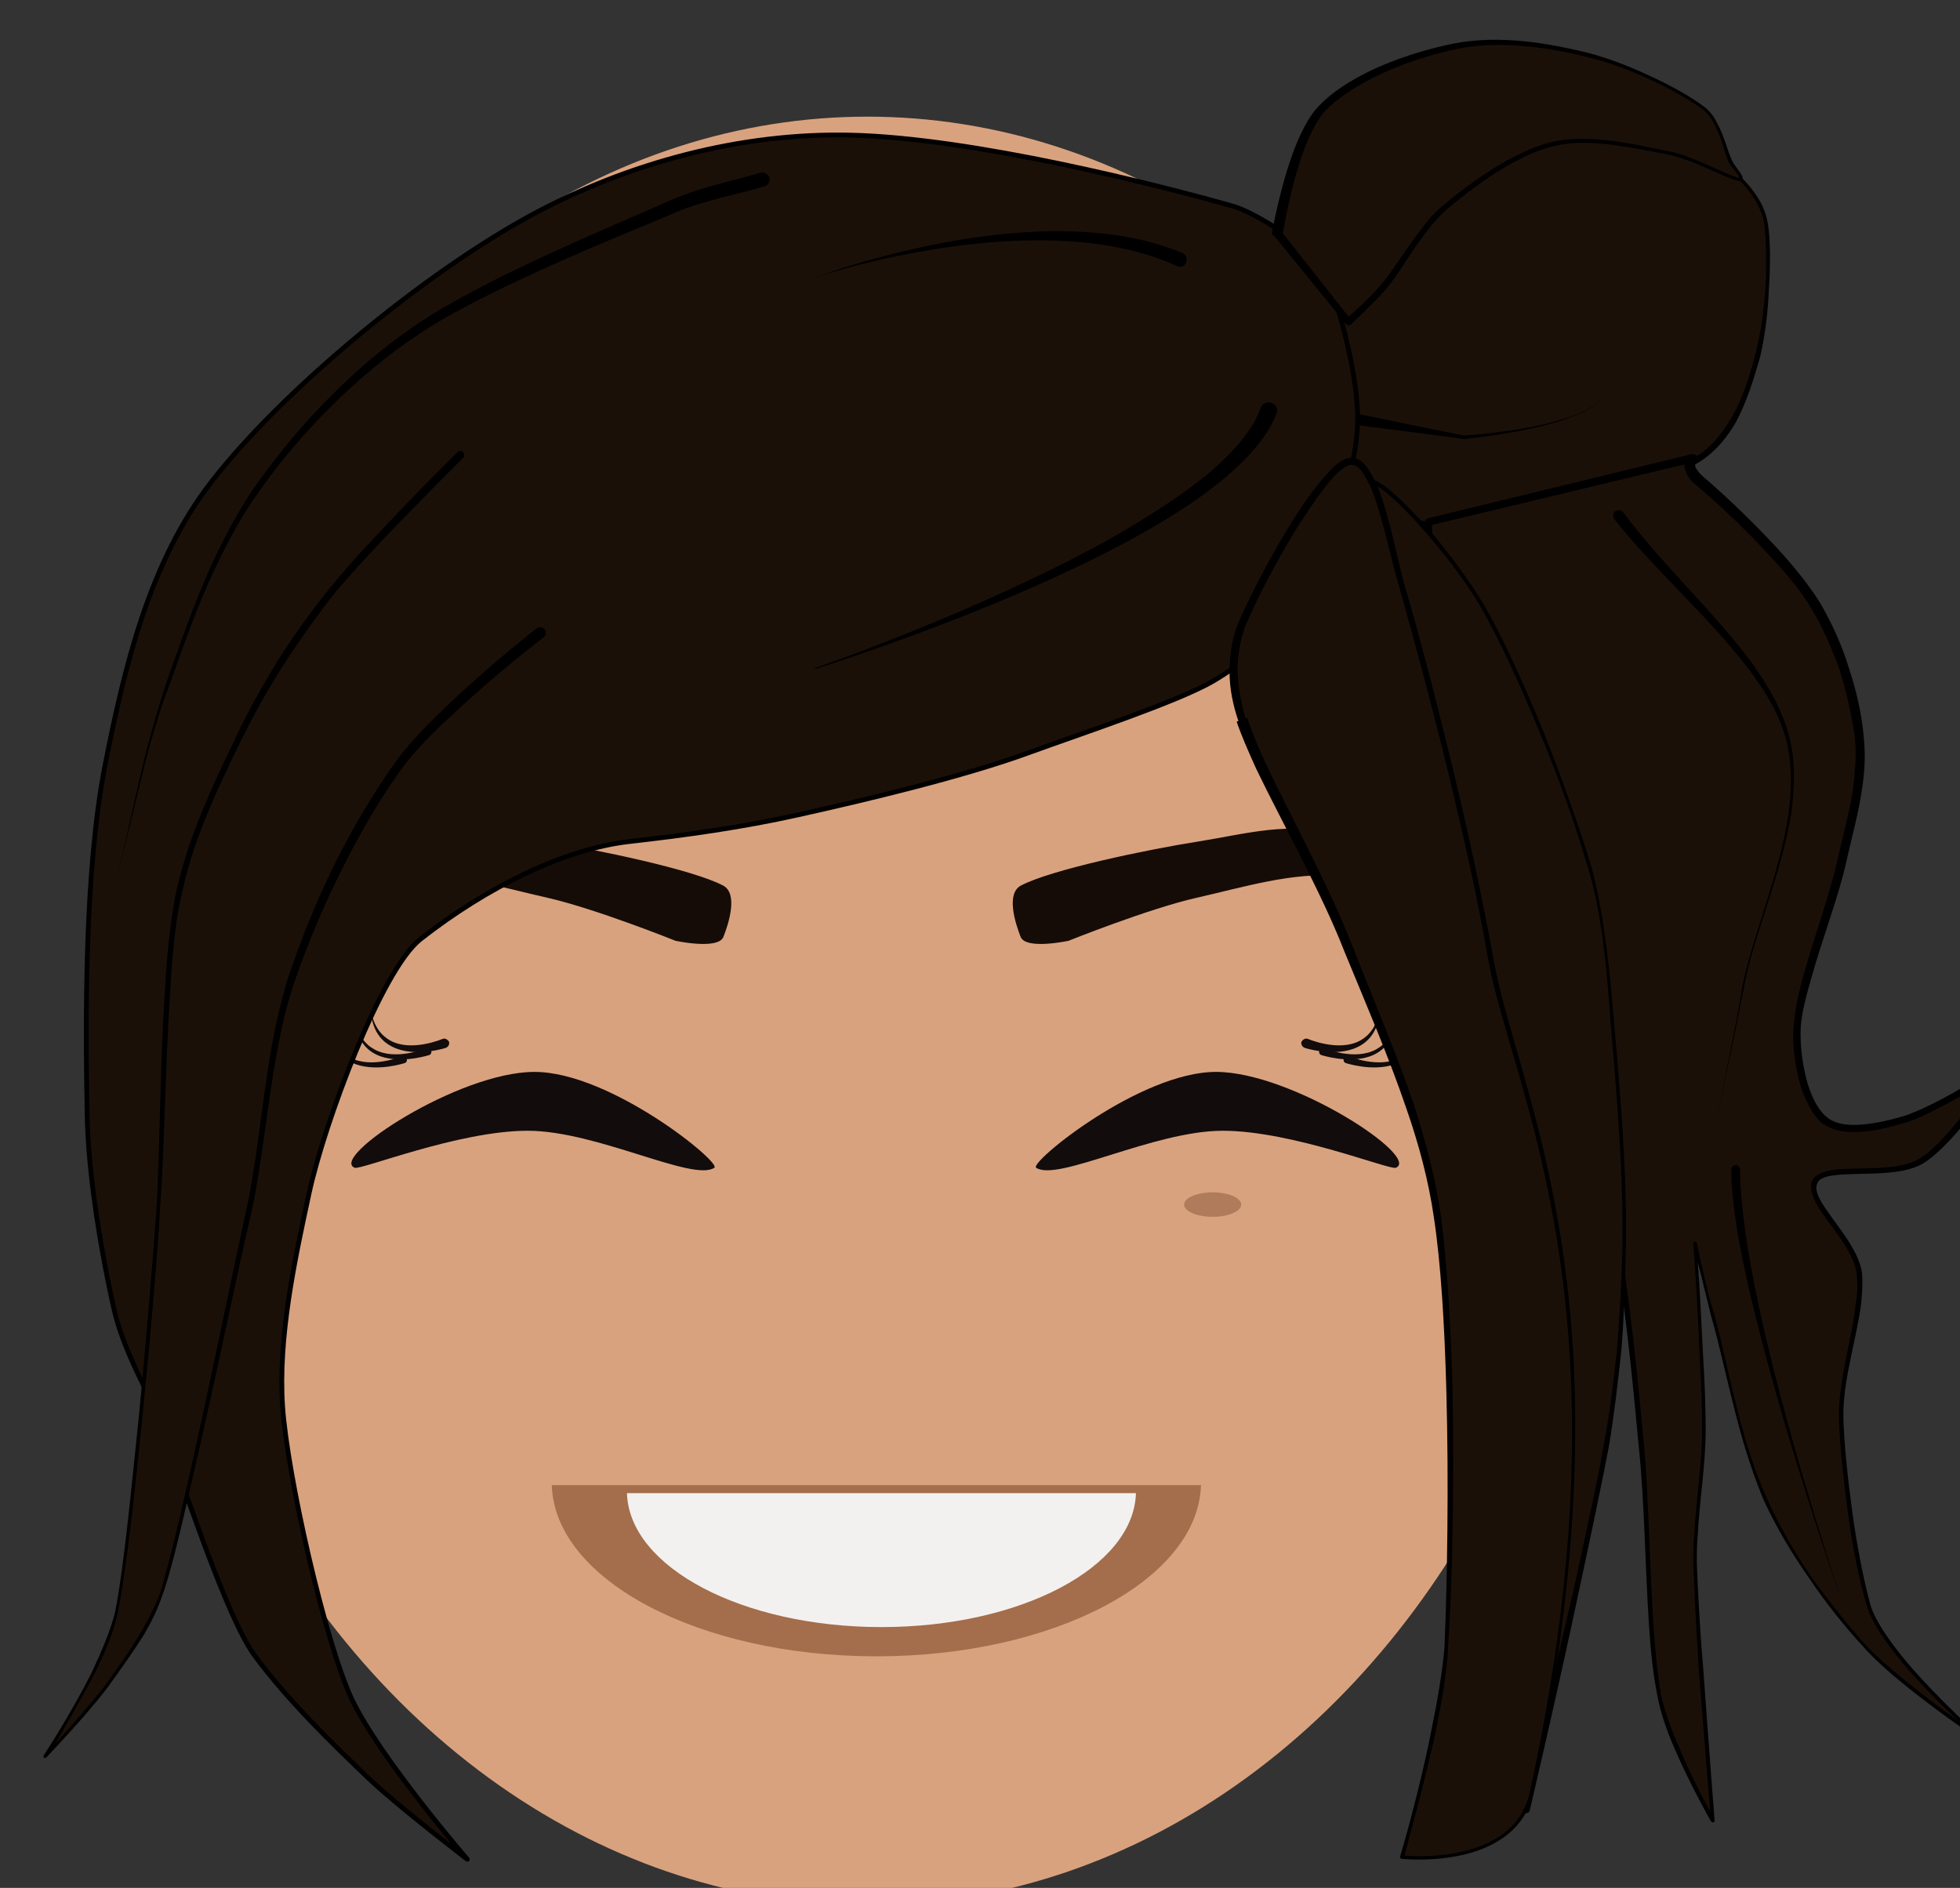 <?xml version="1.0" encoding="UTF-8" standalone="no"?>
<!DOCTYPE svg PUBLIC "-//W3C//DTD SVG 1.1//EN" "http://www.w3.org/Graphics/SVG/1.1/DTD/svg11.dtd">
<svg width="100%" height="100%" viewBox="0 0 407 392" version="1.1" xmlns="http://www.w3.org/2000/svg" xmlns:xlink="http://www.w3.org/1999/xlink" xml:space="preserve" xmlns:serif="http://www.serif.com/" style="fill-rule:evenodd;clip-rule:evenodd;stroke-linecap:round;stroke-linejoin:round;stroke-miterlimit:1.5;">
    <rect x="0" y="0" width="407" height="392" fill="#333333" stroke="none"/>
    <g transform="matrix(1,0,0,1,-11039,-2429)">
        <g id="Plan-de-travail8" serif:id="Plan de travail8" transform="matrix(1.08,0,0,1.024,1968.41,-666.06)">
            <rect x="8402" y="3024" width="377" height="383" style="fill:none;"/>
            <clipPath id="_clip1">
                <rect x="8402" y="3024" width="377" height="383"/>
            </clipPath>
            <g clip-path="url(#_clip1)">
                <g transform="matrix(1.567,0,0,2.567,-8903.66,-10733.4)">
                    <g transform="matrix(0.769,0,0,0.406,10400.3,4583.17)">
                        <ellipse cx="972.5" cy="2107" rx="117.5" ry="174" style="fill:rgb(217,162,126);"/>
                    </g>
                    <g transform="matrix(1,0,0,0.644,841,1962.46)">
                        <ellipse cx="10349.5" cy="5421.5" rx="3.5" ry="1.5" style="fill:rgb(121,74,45);fill-opacity:0.43;"/>
                    </g>
                    <g transform="matrix(1,0,0,1.473,1838,-835.498)">
                        <g transform="matrix(1,0,0,0.437,-1016,2104.55)">
                            <path d="M10384.8,4937.41C10384.8,4937.41 10388.1,4938.52 10390.8,4937.58C10392.4,4937.01 10393.7,4935.73 10394,4933.01C10394,4932.98 10394,4932.97 10394,4932.96C10394,4932.96 10394,4932.97 10394,4932.99C10393.6,4934.95 10392.7,4936.09 10391.6,4936.7C10389,4938.19 10385.2,4936.59 10385.2,4936.59C10384.9,4936.5 10384.7,4936.61 10384.6,4936.84C10384.5,4937.07 10384.6,4937.33 10384.8,4937.41Z" style="fill:rgb(18,12,12);"/>
                        </g>
                        <g transform="matrix(1,0,0,0.437,-1019,2104.12)">
                            <path d="M10384.8,4937.41C10384.8,4937.41 10388.1,4938.52 10390.8,4937.58C10392.4,4937.01 10393.7,4935.73 10394,4933.01C10394,4932.98 10394,4932.97 10394,4932.96C10394,4932.96 10394,4932.97 10394,4932.99C10393.6,4934.95 10392.7,4936.09 10391.6,4936.7C10389,4938.19 10385.2,4936.59 10385.2,4936.59C10384.9,4936.5 10384.7,4936.61 10384.6,4936.84C10384.5,4937.07 10384.6,4937.33 10384.8,4937.41Z" style="fill:rgb(18,12,12);"/>
                        </g>
                        <g transform="matrix(1,0,0,0.437,-1021,2103.68)">
                            <path d="M10384.8,4937.55C10384.8,4937.55 10388.1,4938.64 10390.8,4937.65C10392.4,4937.06 10393.8,4935.76 10394,4933.01C10394.1,4932.98 10394,4932.95 10394,4932.95C10394,4932.95 10394,4932.97 10394,4932.99C10393.6,4934.94 10392.7,4936.05 10391.6,4936.65C10389,4938.09 10385.2,4936.45 10385.2,4936.45C10384.9,4936.33 10384.6,4936.49 10384.4,4936.79C10384.3,4937.1 10384.5,4937.44 10384.8,4937.55Z" style="fill:rgb(18,12,12);"/>
                        </g>
                        <g transform="matrix(-0.099,0,0,0.049,10087.3,3419.49)">
                            <path d="M7195.17,17312.8C7163.46,17301.4 7323.82,17207.9 7418.07,17207.9C7512.32,17207.9 7650.22,17307.3 7640.97,17312.8C7614.51,17328.5 7495.39,17272.3 7409.63,17272.3C7323.87,17272.3 7202.74,17315.6 7195.17,17312.8Z" style="fill:rgb(18,12,12);"/>
                        </g>
                    </g>
                    <g transform="matrix(-1,0,0,1.473,20460.2,-835.498)">
                        <g transform="matrix(1,0,0,0.437,-1016,2104.55)">
                            <path d="M10385.2,4936.59C10385.2,4936.59 10389,4938.19 10391.6,4936.7C10392.7,4936.09 10393.6,4934.95 10394,4932.99C10394,4932.97 10394,4932.96 10394,4932.96C10394,4932.97 10394,4932.98 10394,4933.01C10393.7,4935.73 10392.4,4937.01 10390.8,4937.58C10388.1,4938.52 10384.8,4937.41 10384.8,4937.41C10384.6,4937.33 10384.5,4937.07 10384.6,4936.84C10384.7,4936.61 10384.9,4936.5 10385.2,4936.59Z" style="fill:rgb(18,12,12);"/>
                        </g>
                        <g transform="matrix(1,0,0,0.437,-1019,2104.12)">
                            <path d="M10385.2,4936.59C10385.2,4936.59 10389,4938.19 10391.6,4936.7C10392.7,4936.09 10393.6,4934.95 10394,4932.99C10394,4932.97 10394,4932.96 10394,4932.96C10394,4932.97 10394,4932.98 10394,4933.01C10393.7,4935.73 10392.4,4937.01 10390.8,4937.58C10388.1,4938.52 10384.8,4937.41 10384.8,4937.41C10384.6,4937.33 10384.5,4937.07 10384.6,4936.84C10384.7,4936.61 10384.9,4936.5 10385.2,4936.59Z" style="fill:rgb(18,12,12);"/>
                        </g>
                        <g transform="matrix(1,0,0,0.437,-1021,2103.68)">
                            <path d="M10385.2,4936.45C10385.2,4936.45 10389,4938.09 10391.6,4936.65C10392.7,4936.05 10393.6,4934.94 10394,4932.99C10394,4932.97 10394,4932.95 10394,4932.95C10394,4932.95 10394.1,4932.98 10394,4933.01C10393.8,4935.76 10392.4,4937.06 10390.8,4937.65C10388.1,4938.64 10384.8,4937.55 10384.8,4937.55C10384.5,4937.44 10384.3,4937.1 10384.4,4936.79C10384.6,4936.49 10384.9,4936.33 10385.2,4936.45Z" style="fill:rgb(18,12,12);"/>
                        </g>
                        <g transform="matrix(-0.099,0,0,0.049,10087.3,3419.49)">
                            <path d="M7195.17,17312.8C7163.46,17301.4 7323.82,17207.9 7418.07,17207.9C7512.32,17207.9 7650.22,17307.3 7640.97,17312.8C7614.51,17328.5 7495.39,17272.3 7409.63,17272.3C7323.87,17272.3 7202.74,17315.6 7195.17,17312.8Z" style="fill:rgb(18,12,12);"/>
                        </g>
                    </g>
                    <g transform="matrix(-0.519,-0.029,-0.045,0.335,15163.6,4252.02)">
                        <path d="M7233,4153C7233,4153 7255.5,4139.27 7266.5,4139.27C7277.5,4139.27 7288.71,4143.84 7299.5,4147.27C7310.5,4150.77 7328.68,4159.94 7328.68,4159.94C7328.68,4159.94 7338.51,4162.98 7340,4160C7341.5,4157 7344.36,4150.19 7341,4148C7334.33,4143.67 7312.17,4137 7300,4134C7289.56,4131.43 7278.34,4127.07 7268,4130C7256.83,4133.17 7233,4153 7233,4153Z" style="fill:rgb(22,12,7);"/>
                    </g>
                    <g transform="matrix(0.519,-0.029,0.045,0.335,7133.81,4252.02)">
                        <path d="M7233,4153C7233,4153 7255.5,4139.27 7266.5,4139.27C7277.5,4139.27 7288.71,4143.84 7299.5,4147.27C7310.5,4150.77 7328.68,4159.94 7328.68,4159.94C7328.68,4159.94 7338.51,4162.98 7340,4160C7341.5,4157 7344.36,4150.19 7341,4148C7334.33,4143.67 7312.17,4137 7300,4134C7289.56,4131.43 7278.34,4127.07 7268,4130C7256.83,4133.17 7233,4153 7233,4153Z" style="fill:rgb(22,12,7);"/>
                    </g>
                    <g transform="matrix(0.426,0,0,0.147,9917.46,5085.34)">
                        <path d="M2984.99,2658C2984.19,2708.91 2942.6,2750 2891.5,2750C2840.4,2750 2798.81,2708.91 2798.01,2658L2984.99,2658Z" style="fill:rgb(164,109,75);"/>
                    </g>
                    <g transform="matrix(0.334,0,0,0.115,10184.1,5171.03)">
                        <path d="M2984.99,2658C2984.19,2708.91 2942.6,2750 2891.5,2750C2840.4,2750 2798.81,2708.91 2798.01,2658L2984.99,2658Z" style="fill:rgb(243,241,240);"/>
                    </g>
                    <g transform="matrix(1.09,0,0,0.702,-120.103,921.556)">
                        <path d="M10402,6380C10406.2,6380 10413,6377.33 10418,6376C10422.7,6374.75 10428.7,6374.5 10432,6372C10435.3,6369.5 10436.9,6365.03 10438,6361C10439.2,6356.67 10439.5,6349.5 10439,6346C10438.7,6343.62 10436.9,6341.41 10435,6340C10432,6337.83 10426.2,6333 10421,6333C10414.7,6333 10402,6336.83 10397,6340C10393.2,6342.39 10392.3,6348.17 10391,6352C10389.8,6355.52 10388.7,6359.29 10389,6363C10389.3,6367 10390.8,6373.17 10393,6376C10395,6378.61 10398.7,6380 10402,6380Z" style="fill:rgb(27,16,8);"/>
                        <path d="M10402,6380.64C10403.4,6380.62 10405.2,6380.31 10407,6379.83C10410.7,6378.91 10414.8,6377.39 10418.1,6376.47C10421.3,6375.6 10425,6375.18 10428.1,6374.22C10429.7,6373.75 10431.1,6373.14 10432.2,6372.29C10433.6,6371.24 10434.7,6369.85 10435.6,6368.3C10436.8,6366.07 10437.6,6363.49 10438.3,6361.07C10438.8,6358.98 10439.2,6356.24 10439.3,6353.56C10439.5,6350.64 10439.5,6347.81 10439.2,6345.97C10439,6344.74 10438.5,6343.56 10437.7,6342.51C10437,6341.47 10436.1,6340.56 10435.1,6339.85C10433.3,6338.52 10430.3,6336.17 10427.1,6334.56C10425.1,6333.55 10423,6332.82 10421,6332.82C10417.9,6332.82 10413.1,6333.75 10408.6,6335.07C10403.9,6336.43 10399.4,6338.19 10396.9,6339.79C10395.3,6340.78 10394.2,6342.33 10393.4,6344.1C10392.2,6346.64 10391.5,6349.61 10390.7,6351.9C10390,6354.02 10389.3,6356.23 10388.9,6358.46C10388.6,6359.98 10388.5,6361.51 10388.6,6363.03C10388.8,6365.37 10389.4,6368.45 10390.3,6371.18C10390.9,6373.2 10391.7,6375.03 10392.7,6376.25C10393.7,6377.63 10395.2,6378.69 10396.9,6379.4C10398.5,6380.1 10400.3,6380.46 10402,6380.47L10402,6380.64ZM10402,6379.53C10400.4,6379.54 10398.7,6379.22 10397.2,6378.58C10395.7,6377.94 10394.3,6376.99 10393.3,6375.75C10392.4,6374.59 10391.7,6372.85 10391,6370.94C10390.1,6368.27 10389.6,6365.26 10389.4,6362.97C10389.2,6361.51 10389.3,6360.03 10389.6,6358.57C10389.9,6356.37 10390.6,6354.19 10391.3,6352.1C10392.1,6349.82 10392.7,6346.86 10393.9,6344.33C10394.6,6342.65 10395.6,6341.16 10397.1,6340.21C10399.6,6338.61 10404.1,6336.83 10408.7,6335.47C10413.2,6334.13 10417.9,6333.19 10421,6333.18C10423,6333.18 10425,6333.88 10427,6334.87C10430.2,6336.47 10433.1,6338.82 10434.9,6340.15C10435.8,6340.84 10436.7,6341.72 10437.4,6342.73C10438.1,6343.73 10438.6,6344.86 10438.8,6346.03C10439,6347.84 10439.1,6350.65 10438.9,6353.52C10438.7,6356.17 10438.3,6358.87 10437.7,6360.93C10437.1,6363.29 10436.3,6365.81 10435,6367.97C10434.1,6369.43 10433.1,6370.73 10431.8,6371.71C10430.7,6372.49 10429.4,6373.03 10427.9,6373.46C10424.8,6374.36 10421,6374.72 10417.9,6375.53C10414.5,6376.39 10410.4,6377.83 10406.8,6378.69C10405,6379.1 10403.3,6379.38 10402,6379.36L10402,6379.53Z"/>
                    </g>
                    <g transform="matrix(1.09,0,0,0.814,-120.103,207.477)">
                        <path d="M10430.7,6372.81C10430.7,6372.81 10429.7,6373.68 10431.5,6375C10434.7,6377.36 10441.5,6382.83 10444.5,6387C10447.2,6390.77 10449,6395.83 10449.5,6400C10450,6404.03 10448.5,6408.07 10447.5,6412C10446.3,6416.67 10442.8,6423.83 10442.5,6428C10442.2,6431.15 10443.5,6435.5 10445.5,6437C10447.5,6438.5 10451.6,6437.73 10454.5,6437C10457.8,6436.17 10465.5,6432 10465.5,6432C10465.5,6432 10460,6439.17 10456.5,6441C10453,6442.83 10445.7,6441.17 10444.5,6443C10443.3,6444.83 10449.1,6448.6 10449.5,6452C10450,6455.83 10447.3,6461.29 10447.5,6466C10447.7,6471.33 10448.8,6478.83 10450.5,6484C10452,6488.68 10463,6497 10463,6497C10463,6497 10453.8,6491.65 10450,6488C10446,6484.17 10441.8,6479.24 10439,6474C10436.2,6468.67 10434.3,6460.17 10433,6456C10432.3,6453.69 10431,6449 10431,6449C10431,6449 10432,6461.83 10432,6467C10432,6471.35 10430.9,6475.65 10431,6480C10431.2,6486.33 10433,6505 10433,6505C10433,6505 10428,6497.37 10427,6493C10425.7,6487 10425.8,6476.67 10425,6469C10424.2,6461.64 10423.3,6454.29 10422,6447C10420.2,6436.5 10417.3,6416.17 10414,6406C10411.6,6398.61 10404.2,6390.5 10402,6386C10401,6383.88 10401,6379 10401,6379L10430.7,6372.81Z" style="fill:rgb(27,16,8);"/>
                        <path d="M10430.3,6372.48L10430.6,6372.42L10430.5,6372.42C10430.8,6372.37 10431.1,6372.45 10431.2,6372.61C10431.4,6372.77 10431.3,6372.97 10431.1,6373.1L10431.1,6373.19C10431.1,6373.19 10430.9,6373.42 10431.1,6373.79C10431.3,6374.03 10431.5,6374.29 10431.9,6374.59C10433.9,6376.05 10437.2,6378.7 10440.2,6381.5C10442.1,6383.27 10443.8,6385.11 10445,6386.74C10446.3,6388.64 10447.5,6390.85 10448.3,6393.12C10449.2,6395.44 10449.8,6397.81 10450,6399.95C10450.2,6401.61 10450.1,6403.27 10449.8,6404.92C10449.4,6407.33 10448.6,6409.73 10448,6412.09C10447.2,6415.23 10445.3,6419.51 10444.1,6423.24C10443.5,6425.02 10443,6426.68 10442.9,6428.03C10442.8,6429.74 10443.1,6431.82 10443.7,6433.57C10444.2,6434.93 10444.9,6436.1 10445.8,6436.73C10446.6,6437.33 10447.7,6437.52 10449,6437.51C10450.8,6437.49 10452.8,6437.08 10454.4,6436.68C10455.5,6436.4 10457.2,6435.72 10458.9,6434.95C10462,6433.5 10465.3,6431.74 10465.3,6431.74C10465.4,6431.66 10465.6,6431.68 10465.8,6431.78C10465.9,6431.89 10465.9,6432.05 10465.8,6432.17C10465.8,6432.17 10463.4,6435.27 10460.8,6437.92C10459.4,6439.33 10457.9,6440.6 10456.7,6441.24C10454.1,6442.58 10449.5,6442.09 10446.7,6442.4C10445.8,6442.5 10445,6442.67 10444.8,6443.13C10444.5,6443.57 10444.7,6444.15 10445.1,6444.81C10446.4,6446.81 10449.5,6449.49 10449.8,6451.97C10449.9,6452.86 10449.8,6453.83 10449.7,6454.85C10449.2,6458.28 10447.6,6462.36 10447.7,6465.99C10447.8,6468.66 10448.2,6471.86 10448.7,6475.04C10449.2,6478.22 10449.9,6481.37 10450.7,6483.95C10451.2,6485.57 10452.9,6487.62 10454.8,6489.61C10458.5,6493.36 10463.1,6496.87 10463.1,6496.87C10463.2,6496.93 10463.2,6497.03 10463.2,6497.1C10463.1,6497.17 10463,6497.19 10462.9,6497.14C10462.9,6497.14 10458.7,6494.7 10454.8,6492C10452.9,6490.68 10451.1,6489.3 10449.9,6488.11C10447.8,6486.14 10445.7,6483.88 10443.8,6481.44C10441.9,6479.11 10440.2,6476.62 10438.8,6474.06C10437.8,6472.02 10436.8,6469.51 10436,6466.96C10434.7,6462.84 10433.7,6458.61 10432.8,6456.04C10432.6,6455.28 10432.3,6454.27 10432,6453.24C10431.8,6452.39 10431.5,6451.53 10431.3,6450.81C10431.5,6452.87 10431.7,6456.39 10431.9,6459.79C10432.1,6462.54 10432.2,6465.22 10432.2,6467C10432.2,6470.48 10431.5,6473.94 10431.3,6477.4C10431.2,6478.27 10431.2,6479.13 10431.2,6480C10431.3,6482.24 10431.5,6486.03 10431.9,6490C10432.5,6497.21 10433.2,6504.98 10433.2,6504.98C10433.2,6505.07 10433.2,6505.16 10433.1,6505.19C10433,6505.21 10432.9,6505.18 10432.8,6505.1C10432.8,6505.1 10430.5,6501.64 10428.7,6498.04C10427.8,6496.28 10427.1,6494.48 10426.8,6493.04C10426.3,6491.03 10426,6488.55 10425.8,6485.84C10425.4,6480.43 10425.3,6474.13 10424.7,6469.02C10424.3,6465.35 10423.9,6461.68 10423.4,6458.01C10422.9,6454.34 10422.3,6450.68 10421.7,6447.04C10420.4,6439.9 10418.7,6428.2 10416.7,6418.25C10415.7,6413.6 10414.7,6409.32 10413.6,6406.09C10413,6404.05 10411.9,6401.95 10410.7,6399.89C10407.5,6394.51 10403.2,6389.38 10401.6,6386.14C10401.3,6385.4 10401,6384.36 10400.9,6383.28C10400.6,6381.19 10400.6,6379 10400.6,6379C10400.6,6378.83 10400.7,6378.69 10400.9,6378.65L10430.2,6372.51C10430.2,6372.45 10430.2,6372.43 10430.2,6372.43L10430.3,6372.48ZM10429.8,6373.42L10401.4,6379.29C10401.4,6379.94 10401.5,6381.6 10401.7,6383.2C10401.8,6384.2 10402.1,6385.18 10402.4,6385.86C10403.9,6389.11 10408.2,6394.22 10411.4,6399.59C10412.6,6401.69 10413.7,6403.83 10414.4,6405.91C10415.4,6409.17 10416.4,6413.47 10417.4,6418.15C10419.4,6428.1 10421.1,6439.81 10422.3,6446.96C10422.9,6450.61 10423.5,6454.28 10424,6457.95C10424.5,6461.62 10424.9,6465.3 10425.3,6468.98C10425.8,6474.1 10425.9,6480.4 10426.3,6485.81C10426.5,6488.5 10426.8,6490.97 10427.2,6492.96C10427.6,6494.38 10428.3,6496.15 10429.2,6497.88C10430.4,6500.42 10431.9,6502.88 10432.7,6504.11C10432.5,6501.85 10431.9,6495.76 10431.4,6490.02C10431.1,6486.05 10430.9,6482.25 10430.8,6480C10430.8,6479.13 10430.8,6478.26 10430.9,6477.38C10431.1,6473.92 10431.8,6470.47 10431.8,6467C10431.8,6465.23 10431.7,6462.55 10431.5,6459.8C10431.3,6454.54 10430.8,6449.01 10430.8,6449.01C10430.8,6448.93 10430.9,6448.86 10431,6448.85C10431.1,6448.84 10431.2,6448.89 10431.2,6448.97C10431.2,6448.97 10431.7,6451.08 10432.3,6453.17C10432.6,6454.19 10432.9,6455.2 10433.2,6455.96C10434,6458.53 10435,6462.76 10436.3,6466.88C10437.1,6469.41 10438.1,6471.91 10439.2,6473.94C10440.5,6476.48 10442.2,6478.95 10444,6481.26C10446,6483.69 10448.1,6485.93 10450.1,6487.89C10451.4,6489.08 10453.2,6490.44 10455.1,6491.74C10457.1,6493.14 10459.2,6494.46 10460.7,6495.41C10459,6494.03 10456.6,6491.98 10454.5,6489.85C10452.5,6487.81 10450.8,6485.71 10450.3,6484.05C10449.4,6481.46 10448.7,6478.29 10448.2,6475.1C10447.7,6471.9 10447.3,6468.68 10447.2,6466.01C10447.1,6462.35 10448.7,6458.24 10449.1,6454.8C10449.3,6453.81 10449.3,6452.88 10449.2,6452.03C10448.9,6449.6 10445.8,6447.01 10444.6,6445.06C10444.1,6444.2 10443.9,6443.45 10444.2,6442.87C10444.6,6442.31 10445.5,6442 10446.6,6441.87C10449.4,6441.56 10453.8,6442.07 10456.3,6440.76C10457.5,6440.14 10458.9,6438.9 10460.2,6437.54C10461.8,6435.94 10463.3,6434.17 10464.2,6433.03C10463,6433.69 10461.1,6434.66 10459.2,6435.53C10457.5,6436.32 10455.8,6437.03 10454.6,6437.32C10452.9,6437.75 10450.9,6438.18 10449,6438.21C10447.5,6438.23 10446.2,6437.97 10445.2,6437.27C10444.3,6436.57 10443.5,6435.3 10442.9,6433.8C10442.3,6431.95 10441.9,6429.77 10442.1,6427.97C10442.2,6426.59 10442.6,6424.87 10443.2,6423.02C10444.4,6419.3 10446.2,6415.04 10447,6411.91C10447.6,6409.57 10448.4,6407.18 10448.8,6404.79C10449,6403.21 10449.2,6401.63 10449,6400.05C10448.7,6397.97 10448.1,6395.67 10447.3,6393.42C10446.4,6391.23 10445.3,6389.09 10444,6387.26C10442.9,6385.68 10441.2,6383.91 10439.3,6382.19C10436.4,6379.45 10433.1,6376.85 10431.1,6375.41C10430.3,6374.84 10430,6374.32 10429.9,6373.91C10429.8,6373.73 10429.8,6373.57 10429.8,6373.42Z"/>
                    </g>
                    <g transform="matrix(1.09,0,0,0.702,-120.103,921.556)">
                        <path d="M10405,6369.8C10405.4,6369.77 10410.7,6369.44 10415.1,6368.26C10417.9,6367.53 10420.2,6366.47 10421,6365C10420.4,6366.18 10418.8,6367.11 10416.8,6367.83C10414.6,6368.63 10412,6369.17 10409.8,6369.55C10407.1,6370 10405,6370.2 10405,6370.2C10405,6370.2 10405,6370.2 10405,6370.2C10405,6370.2 10402,6369.78 10398.9,6369.39C10395.9,6369 10392.9,6368.63 10392.9,6368.63C10392.5,6368.57 10392.3,6368.24 10392.4,6367.9C10392.4,6367.55 10392.8,6367.31 10393.1,6367.37C10393.1,6367.37 10396.1,6368 10399.1,6368.61C10401.9,6369.19 10404.7,6369.74 10405,6369.8Z"/>
                    </g>
                    <g transform="matrix(1.09,0,0,0.702,-113.103,922.844)">
                        <path d="M10415.5,6377.39C10419.9,6382.95 10426,6388.27 10430.3,6393.85C10432.4,6396.51 10434,6399.22 10434.8,6402.06C10435.5,6404.72 10435.5,6407.6 10435.1,6410.55C10434.1,6417.32 10431,6424.43 10429.9,6429.99C10429.6,6431.99 10429.2,6434 10428.8,6436C10427.9,6440.67 10426.9,6445.33 10426,6450C10426.9,6445.34 10427.9,6440.68 10428.9,6436.02C10429.3,6434.02 10429.7,6432.02 10430.1,6430.01C10431.1,6424.45 10434.3,6417.36 10435.4,6410.59C10435.8,6407.6 10435.9,6404.66 10435.2,6401.94C10434.5,6399.03 10432.9,6396.22 10430.9,6393.45C10426.7,6387.78 10420.7,6382.29 10416.5,6376.61C10416.3,6376.34 10415.9,6376.28 10415.6,6376.49C10415.3,6376.71 10415.3,6377.11 10415.5,6377.39Z"/>
                    </g>
                    <g transform="matrix(1.09,0,0,0.814,-127.103,201.681)">
                        <path d="M10454,6491C10454,6491 10449,6478.24 10445.6,6466.01C10443.8,6459.51 10442.5,6453.16 10442.5,6449C10442.5,6448.74 10442.3,6448.53 10442,6448.53C10441.7,6448.53 10441.5,6448.74 10441.5,6449C10441.5,6453.2 10443.1,6459.59 10445.1,6466.13C10448.8,6478.3 10454,6491 10454,6491Z"/>
                    </g>
                    <g transform="matrix(1.09,0,0,0.702,-120.103,921.556)">
                        <path d="M10379,6344C10370.2,6341.5 10349.7,6336.33 10336,6336C10323.6,6335.7 10310.9,6339.11 10300,6345C10288,6351.5 10272,6364.67 10264,6375C10257,6384.01 10254.2,6395.82 10252,6407C10249.7,6418.83 10249.8,6435.83 10250,6446C10250.1,6453.4 10251.8,6462.67 10253,6468C10253.8,6471.51 10255.4,6474.79 10257,6478C10259.3,6482.67 10265,6501.68 10268.8,6507.01C10272.6,6512.18 10277.8,6517.18 10281.8,6521.01C10285.3,6524.29 10292.8,6530.01 10292.8,6530.01C10292.8,6530.01 10283,6518.68 10279.8,6512.01C10276.7,6505.35 10272.5,6486.59 10272,6479C10271.5,6471.33 10273.3,6462.83 10275,6455C10276.7,6447.17 10283.1,6429.98 10287.5,6426.49C10295,6420.6 10303.7,6416.33 10311,6415.49C10317.4,6414.77 10323.7,6413.89 10330,6412.49C10337.5,6410.83 10348.7,6408.16 10356,6405.49C10362.3,6403.2 10372.8,6399.74 10376.8,6397.41C10379,6396.1 10381.2,6394.52 10382.8,6392.41C10385.4,6388.74 10387.8,6385 10390,6380C10391.8,6375.92 10393.2,6371.44 10393,6367C10392.8,6362.17 10390.8,6354.33 10389,6351C10387.7,6348.65 10381.6,6344.73 10379,6344Z" style="fill:rgb(27,16,8);stroke:black;stroke-width:0.54px;"/>
                    </g>
                    <g transform="matrix(1.09,0,0,0.702,-120.103,921.556)">
                        <path d="M10332,6352C10332,6352 10344,6347.94 10356.6,6347.84C10362.2,6347.8 10367.9,6348.53 10372.7,6350.74C10373.1,6350.93 10373.6,6350.74 10373.7,6350.33C10373.9,6349.91 10373.7,6349.44 10373.3,6349.26C10368.3,6347.15 10362.3,6346.6 10356.6,6346.87C10343.9,6347.46 10332,6352 10332,6352Z"/>
                    </g>
                    <g transform="matrix(1.09,0,0,0.702,-120.103,921.556)">
                        <path d="M10332,6396.06C10332,6396.06 10355.2,6388.88 10370.6,6379.75C10377.2,6375.85 10382.3,6371.53 10383.9,6367.32C10384.1,6366.83 10383.8,6366.28 10383.3,6366.11C10382.8,6365.93 10382.3,6366.19 10382.1,6366.68C10381.3,6369.02 10379.3,6371.39 10376.6,6373.74C10373.4,6376.46 10369.2,6379.12 10364.8,6381.61C10350.1,6389.73 10332,6395.94 10332,6395.94C10332,6395.95 10331.9,6395.99 10331.9,6396.02C10332,6396.05 10332,6396.07 10332,6396.06Z"/>
                    </g>
                    <g transform="matrix(1.09,0,0,0.702,-120.103,921.556)">
                        <path d="M10301,6392C10301,6392 10289.3,6401.06 10285,6407C10280.3,6413.5 10275.8,6422.52 10273,6431C10270.2,6439.5 10270,6449.33 10268,6458C10266.1,6466.43 10260.4,6494.6 10258.2,6500.44C10256.9,6504.08 10254.4,6507.44 10252.2,6510.44C10250.2,6513.31 10245.2,6518.44 10245.2,6518.44C10245.2,6518.44 10251.9,6508.25 10253.2,6502.44C10254.9,6495.1 10257.4,6466.34 10258,6457C10258.7,6446.67 10258.5,6431.83 10260,6423C10261.1,6416.35 10264.2,6409.83 10267,6404C10269.7,6398.34 10273.1,6392.96 10277,6388C10281.2,6382.67 10292,6372 10292,6372" style="fill:rgb(27,16,8);"/>
                        <path d="M10246.4,6517.02C10247.2,6516.12 10248.3,6514.88 10249.4,6513.62C10250.4,6512.45 10251.4,6511.27 10252.1,6510.33C10253.4,6508.53 10254.8,6506.59 10256,6504.54C10256.8,6503.2 10257.5,6501.81 10258.1,6500.37C10258.8,6498.32 10260,6493.49 10261.3,6487.74C10263.7,6477.15 10266.5,6463.4 10267.7,6457.93C10269.1,6451.88 10269.6,6445.27 10270.7,6438.94C10271.2,6436.17 10271.8,6433.46 10272.6,6430.87C10274,6426.71 10275.7,6422.43 10277.7,6418.36C10279.8,6414.09 10282.2,6410.06 10284.6,6406.69C10286,6404.7 10288.2,6402.37 10290.6,6400.13C10295.3,6395.61 10300.6,6391.5 10300.6,6391.5C10300.9,6391.28 10301.3,6391.33 10301.5,6391.61C10301.7,6391.89 10301.7,6392.29 10301.4,6392.5C10301.4,6392.5 10296.1,6396.53 10291.4,6400.97C10289,6403.13 10286.8,6405.38 10285.4,6407.31C10283,6410.61 10280.7,6414.57 10278.6,6418.78C10276.6,6422.79 10274.8,6427.02 10273.4,6431.13C10272.5,6433.68 10271.9,6436.35 10271.4,6439.07C10270.2,6445.4 10269.7,6452.02 10268.3,6458.07C10267,6463.53 10264.2,6477.26 10261.7,6487.84C10260.4,6493.61 10259.2,6498.44 10258.4,6500.5C10257.9,6501.96 10257.2,6503.37 10256.4,6504.73C10255.1,6506.79 10253.7,6508.73 10252.4,6510.54C10251.7,6511.49 10250.7,6512.68 10249.7,6513.85C10247.6,6516.24 10245.4,6518.56 10245.4,6518.56C10245.3,6518.62 10245.2,6518.63 10245.1,6518.57C10245.1,6518.52 10245.1,6518.42 10245.1,6518.34C10245.1,6518.34 10248.1,6513.78 10250.5,6509.03C10251.6,6506.69 10252.6,6504.31 10253.1,6502.4C10253.8,6499.24 10254.6,6492.13 10255.4,6484.3C10256.5,6473.93 10257.4,6462.3 10257.8,6456.98C10258.2,6450.01 10258.2,6440.99 10258.7,6433.15C10258.9,6429.35 10259.2,6425.83 10259.7,6422.95C10260.1,6420.28 10260.9,6417.64 10261.8,6415.05C10263.2,6411.15 10265,6407.37 10266.7,6403.84C10268,6401 10269.6,6398.22 10271.2,6395.53C10272.9,6392.84 10274.7,6390.24 10276.7,6387.75C10278.1,6385.94 10280.2,6383.53 10282.5,6381.12C10286.9,6376.38 10291.7,6371.66 10291.7,6371.66C10291.9,6371.48 10292.2,6371.48 10292.3,6371.67C10292.5,6371.86 10292.5,6372.15 10292.3,6372.34C10292.3,6372.34 10287.6,6377.01 10283.1,6381.72C10280.9,6384.09 10278.7,6386.47 10277.3,6388.25C10275.4,6390.72 10273.6,6393.29 10271.9,6395.94C10270.2,6398.6 10268.7,6401.35 10267.3,6404.16C10265.6,6407.66 10263.8,6411.4 10262.4,6415.28C10261.5,6417.82 10260.8,6420.43 10260.3,6423.05C10259.8,6425.92 10259.5,6429.41 10259.3,6433.18C10258.8,6441.03 10258.7,6450.05 10258.2,6457.02C10257.9,6462.34 10256.9,6473.96 10255.8,6484.34C10255,6492.19 10254.1,6499.32 10253.4,6502.48C10253,6504.41 10252,6506.82 10250.8,6509.18C10249.2,6512.27 10247.4,6515.28 10246.4,6517.02Z"/>
                    </g>
                    <g transform="matrix(1.09,0,0,0.702,-120.103,921.556)">
                        <path d="M10253,6421C10254.4,6415.65 10255.6,6410.19 10257,6404.85C10257.7,6402.56 10258.3,6400.29 10259.2,6398.06C10260.8,6393.57 10262.4,6388.95 10264.5,6384.55C10265.9,6381.63 10267.4,6378.81 10269.3,6376.19C10271.6,6372.86 10274.4,6369.56 10277.5,6366.5C10280.5,6363.51 10283.8,6360.75 10287.3,6358.43C10290.3,6356.4 10294.4,6354.3 10298.6,6352.33C10305.2,6349.2 10312.3,6346.39 10316.3,6344.68C10317.2,6344.28 10318.2,6343.95 10319.2,6343.65C10321.5,6342.95 10323.9,6342.46 10326.2,6341.78C10326.7,6341.65 10326.9,6341.2 10326.8,6340.77C10326.6,6340.34 10326.2,6340.09 10325.8,6340.22C10323.4,6340.94 10321,6341.46 10318.7,6342.2C10317.7,6342.52 10316.7,6342.89 10315.7,6343.32C10311.7,6345.09 10304.7,6348.01 10298,6351.24C10293.8,6353.3 10289.7,6355.48 10286.7,6357.57C10283.2,6359.98 10279.9,6362.82 10276.9,6365.9C10273.8,6369.03 10271.1,6372.41 10268.7,6375.81C10266.9,6378.48 10265.4,6381.35 10264,6384.33C10262,6388.77 10260.4,6393.43 10258.8,6397.94C10258.1,6400.2 10257.4,6402.48 10256.8,6404.79C10255.4,6410.15 10254.4,6415.62 10253,6421Z"/>
                    </g>
                    <g transform="matrix(1.09,0,0,0.755,-120.103,584.36)">
                        <path d="M10414,6471C10415.3,6478.5 10414.3,6487 10414,6494C10413.7,6500.36 10412,6513 10412,6513C10412,6513 10419.2,6484.67 10421,6475C10422.2,6468.42 10422.8,6461.7 10423,6455C10423.2,6448.17 10422.7,6440.83 10422,6434C10421.3,6427.29 10421.1,6420.42 10419,6414C10416.5,6406.17 10411.2,6393.67 10407,6387C10403.8,6381.8 10396,6373.5 10394,6374C10392,6374.5 10394.1,6384.73 10395,6390C10396.2,6397.17 10399.3,6407.94 10401,6417C10402.8,6426.83 10403.8,6440 10406,6449C10407.8,6456.59 10412.7,6463.5 10414,6471Z" style="fill:rgb(27,16,8);"/>
                        <path d="M10413.4,6471.1C10413.9,6474.02 10414.1,6477.1 10414.1,6480.18C10414.1,6484.96 10413.7,6489.74 10413.5,6493.98C10413.4,6496.06 10413.2,6498.81 10412.9,6501.57C10412.3,6507.24 10411.6,6512.95 10411.6,6512.95C10411.5,6513.16 10411.7,6513.36 10411.9,6513.4C10412.1,6513.43 10412.4,6513.3 10412.4,6513.09C10412.4,6513.09 10415.4,6501.28 10417.9,6490.31C10419.3,6484.27 10420.6,6478.48 10421.3,6475.05C10421.9,6471.74 10422.3,6468.41 10422.7,6465.06C10423,6461.71 10423.1,6458.36 10423.2,6455.01C10423.3,6451.58 10423.2,6448.03 10423,6444.48C10422.8,6440.94 10422.5,6437.4 10422.2,6433.99C10421.8,6429.97 10421.5,6425.9 10420.9,6421.9C10420.5,6419.2 10420,6416.54 10419.2,6413.95C10417.9,6410.08 10416,6405.06 10413.9,6400.16C10411.7,6395.16 10409.3,6390.28 10407.2,6386.91C10405.5,6384.29 10402.8,6380.89 10400.2,6378.2C10398.4,6376.43 10396.8,6374.97 10395.6,6374.26C10394.9,6373.86 10394.3,6373.7 10393.9,6373.79C10393.7,6373.86 10393.5,6374.04 10393.3,6374.35C10393,6374.88 10392.9,6375.83 10392.9,6377.03C10393,6380.59 10394.2,6386.45 10394.7,6390.04C10395,6391.68 10395.4,6393.52 10395.8,6395.48C10397.2,6402.06 10399.4,6410.06 10400.7,6417.05C10401.9,6423.77 10402.8,6432.05 10403.9,6439.49C10404.4,6442.95 10404.9,6446.22 10405.6,6449.08C10407,6455.14 10410.4,6460.77 10412.4,6466.61C10412.9,6468.08 10413.3,6469.57 10413.5,6471.07L10413.4,6471.1ZM10413.3,6505.99C10414.4,6501.63 10415.9,6495.79 10417.3,6490.17C10418.7,6484.15 10420.1,6478.38 10420.7,6474.95C10421.4,6471.67 10421.8,6468.35 10422.2,6465.02C10422.5,6461.68 10422.7,6458.34 10422.8,6454.99C10422.9,6451.58 10422.8,6448.04 10422.6,6444.5C10422.4,6440.96 10422.1,6437.43 10421.8,6434.02C10421.4,6430 10421.2,6425.94 10420.6,6421.94C10420.2,6419.26 10419.7,6416.62 10418.8,6414.05C10417.6,6410.18 10415.7,6405.17 10413.5,6400.29C10411.3,6395.31 10408.9,6390.46 10406.8,6387.09C10405.2,6384.5 10402.4,6381.13 10399.8,6378.48C10398.1,6376.74 10396.5,6375.31 10395.3,6374.62C10394.8,6374.3 10394.4,6374.13 10394.1,6374.21C10393.8,6374.26 10393.7,6374.49 10393.6,6374.81C10393.4,6375.61 10393.4,6376.99 10393.5,6378.64C10393.8,6382.16 10394.8,6386.9 10395.3,6389.96C10395.5,6391.6 10395.9,6393.42 10396.3,6395.37C10397.8,6401.96 10400,6409.96 10401.3,6416.95C10402.6,6423.67 10403.5,6431.95 10404.6,6439.39C10405.1,6442.82 10405.7,6446.08 10406.4,6448.92C10407.9,6454.95 10411.2,6460.55 10413.2,6466.36C10413.8,6467.86 10414.2,6469.38 10414.5,6470.93L10414.6,6470.9C10415.1,6473.9 10415.3,6477.04 10415.3,6480.19C10415.2,6484.98 10414.7,6489.78 10414.5,6494.02C10414.4,6496.11 10414.1,6498.88 10413.8,6501.66C10413.7,6503.13 10413.5,6504.61 10413.3,6505.99Z"/>
                    </g>
                    <g transform="matrix(1.09,0,0,0.755,-120.103,584.36)">
                        <path d="M10380,6399C10382,6404.67 10388.5,6414.76 10392,6423C10395.7,6431.67 10400.5,6441.2 10402,6451C10403.8,6463.17 10403.7,6484.83 10403,6496C10402.6,6503.51 10398,6518 10398,6518C10398,6518 10410.7,6519.33 10412.6,6511.21C10424.4,6460.38 10410.7,6438 10408,6424C10405.5,6410.82 10400.7,6393.67 10398,6385C10396.6,6380.44 10395,6371.33 10392,6372C10389,6372.67 10382,6384.5 10380,6389C10378.6,6392.05 10378.9,6395.86 10380,6399Z" style="fill:rgb(27,16,8);"/>
                        <path d="M10379.4,6399.19C10379.9,6400.59 10380.7,6402.28 10381.6,6404.13C10384.5,6409.74 10388.9,6416.98 10391.5,6423.18C10393.8,6428.4 10396.4,6433.94 10398.5,6439.66C10399.9,6443.39 10401,6447.2 10401.6,6451.05C10402.4,6455.93 10402.8,6462.34 10403,6468.98C10403.3,6478.88 10403.1,6489.31 10402.8,6495.99C10402.6,6498.44 10402,6501.65 10401.3,6504.85C10399.9,6511.42 10397.8,6517.95 10397.8,6517.95C10397.8,6518 10397.8,6518.06 10397.8,6518.1C10397.9,6518.15 10397.9,6518.17 10398,6518.18C10398,6518.18 10404.1,6518.81 10408.5,6516.5C10410.5,6515.46 10412.2,6513.81 10412.8,6511.25C10416.9,6493.37 10417.9,6479.01 10417.4,6467.29C10416.4,6445.67 10410,6433.04 10408.3,6423.96C10407.1,6417.85 10405.5,6410.9 10403.8,6404.33C10401.8,6396.69 10399.8,6389.57 10398.3,6384.91C10397.5,6382.17 10396.6,6377.81 10395.4,6374.88C10394.8,6373.62 10394.2,6372.62 10393.6,6372.08C10393.1,6371.67 10392.5,6371.51 10391.9,6371.64C10390.7,6371.9 10389,6373.72 10387.1,6376.19C10384.1,6380.23 10380.9,6386 10379.6,6388.84C10378.9,6390.42 10378.6,6392.2 10378.6,6394C10378.6,6395.76 10379,6397.53 10379.6,6399.14L10379.4,6399.19ZM10398.3,6517.84C10399.4,6517.93 10404.5,6518.19 10408.3,6516.21C10410.3,6515.21 10411.8,6513.64 10412.4,6511.18C10416.6,6493.33 10417.6,6479 10417,6467.3C10415.9,6445.71 10409.5,6433.12 10407.7,6424.04C10406.6,6417.95 10404.9,6411.02 10403.2,6404.46C10401.2,6396.85 10399.1,6389.74 10397.7,6385.09C10396.8,6382.38 10395.9,6378.05 10394.7,6375.14C10394.3,6374.21 10393.8,6373.43 10393.4,6372.91C10393,6372.49 10392.6,6372.25 10392.1,6372.36C10391.6,6372.47 10390.9,6372.98 10390.2,6373.73C10389.1,6374.84 10387.9,6376.49 10386.6,6378.33C10384,6382.12 10381.5,6386.72 10380.4,6389.16C10379.8,6390.64 10379.5,6392.31 10379.5,6393.98C10379.6,6395.66 10379.9,6397.34 10380.4,6398.86L10380.6,6398.82C10381.1,6400.19 10381.8,6401.83 10382.7,6403.65C10385.6,6409.3 10389.9,6416.59 10392.5,6422.82C10394.7,6428.08 10397.3,6433.65 10399.4,6439.4C10400.7,6443.18 10401.8,6447.05 10402.4,6450.95C10403.1,6455.85 10403.5,6462.29 10403.7,6468.96C10403.9,6478.89 10403.7,6489.33 10403.2,6496.01C10403.1,6498.49 10402.5,6501.72 10401.8,6504.94C10400.4,6510.82 10398.6,6516.67 10398.3,6517.84Z"/>
                    </g>
                    <g transform="matrix(1.09,0,0,0.702,-120.103,921.556)">
                        <path d="M10384,6347C10384,6347 10385.7,6336.5 10389,6333C10392.3,6329.5 10399,6327 10404,6326C10408.9,6325.02 10414.3,6325.83 10419,6327C10423.6,6328.16 10429.3,6331 10432,6333C10433.8,6334.34 10434.3,6337.67 10435,6339C10435.3,6339.67 10436.7,6341.11 10436,6341C10434.8,6340.83 10430.8,6338.53 10428,6338C10424.5,6337.33 10419.2,6336 10415,6337C10410.8,6338 10406.2,6341.33 10403,6344C10400.1,6346.45 10397.8,6350.83 10396,6353C10394.8,6354.44 10392,6357 10392,6357L10384,6347Z" style="fill:rgb(27,16,8);"/>
                        <path d="M10383.4,6346.93C10383.3,6347.06 10383.4,6347.19 10383.5,6347.29L10383.6,6347.29L10391.7,6357.25C10391.8,6357.33 10391.9,6357.39 10392,6357.4C10392.1,6357.4 10392.2,6357.37 10392.3,6357.29C10392.3,6357.29 10393.5,6356.12 10394.7,6354.92C10395.3,6354.32 10395.9,6353.72 10396.3,6353.24C10397.6,6351.68 10399.1,6349 10400.9,6346.69C10401.6,6345.78 10402.4,6344.93 10403.2,6344.23C10405.1,6342.64 10407.5,6340.81 10410,6339.38C10411.7,6338.42 10413.4,6337.64 10415.1,6337.24C10416.7,6336.85 10418.4,6336.81 10420.2,6336.94C10423,6337.15 10425.8,6337.8 10428,6338.19C10428.7,6338.33 10429.5,6338.6 10430.4,6338.92C10432.7,6339.8 10435.1,6341.05 10436,6341.18C10436.2,6341.2 10436.3,6341.14 10436.3,6341.07C10436.4,6340.98 10436.4,6340.81 10436.3,6340.6C10436.1,6340.15 10435.4,6339.37 10435.2,6338.92C10434.7,6337.98 10434.3,6336.02 10433.4,6334.49C10433.1,6333.84 10432.6,6333.26 10432.1,6332.86C10430.7,6331.78 10428.4,6330.46 10425.8,6329.28C10423.6,6328.25 10421.2,6327.33 10419.1,6326.78C10416.7,6326.18 10414.1,6325.66 10411.6,6325.42C10409,6325.18 10406.4,6325.2 10403.9,6325.68C10401,6326.25 10397.4,6327.33 10394.3,6328.83C10392.1,6329.91 10390.1,6331.2 10388.7,6332.67C10387.5,6333.88 10386.5,6335.92 10385.7,6338.09C10384.2,6342.25 10383.4,6346.9 10383.4,6346.9L10383.4,6346.93ZM10436,6340.82C10436,6340.73 10435.9,6340.56 10435.8,6340.41C10435.5,6339.97 10435,6339.42 10434.8,6339.08C10434.4,6338.25 10434.1,6336.66 10433.4,6335.25C10433,6334.41 10432.6,6333.63 10431.9,6333.14C10430.5,6332.08 10428.2,6330.78 10425.7,6329.63C10423.5,6328.63 10421.1,6327.75 10418.9,6327.22C10416.6,6326.65 10414.1,6326.17 10411.5,6325.96C10409,6325.76 10406.5,6325.82 10404.1,6326.32C10401.2,6326.93 10397.7,6328.05 10394.7,6329.58C10392.6,6330.64 10390.7,6331.9 10389.3,6333.33C10388.3,6334.48 10387.4,6336.41 10386.7,6338.45C10385.4,6342.28 10384.7,6346.52 10384.6,6347.05L10392,6356.42C10392.5,6356 10393.4,6355.2 10394.2,6354.38C10394.8,6353.81 10395.3,6353.23 10395.7,6352.76C10397,6351.23 10398.6,6348.57 10400.4,6346.29C10401.1,6345.35 10401.9,6344.48 10402.8,6343.77C10404.7,6342.17 10407.2,6340.35 10409.7,6338.92C10411.5,6337.95 10413.2,6337.16 10414.9,6336.76C10416.6,6336.38 10418.4,6336.34 10420.2,6336.49C10423.1,6336.73 10425.9,6337.39 10428,6337.81C10428.8,6337.95 10429.7,6338.23 10430.5,6338.56C10432.8,6339.43 10435.1,6340.68 10436,6340.82Z"/>
                    </g>
                </g>
            </g>
        </g>
    </g>
</svg>
